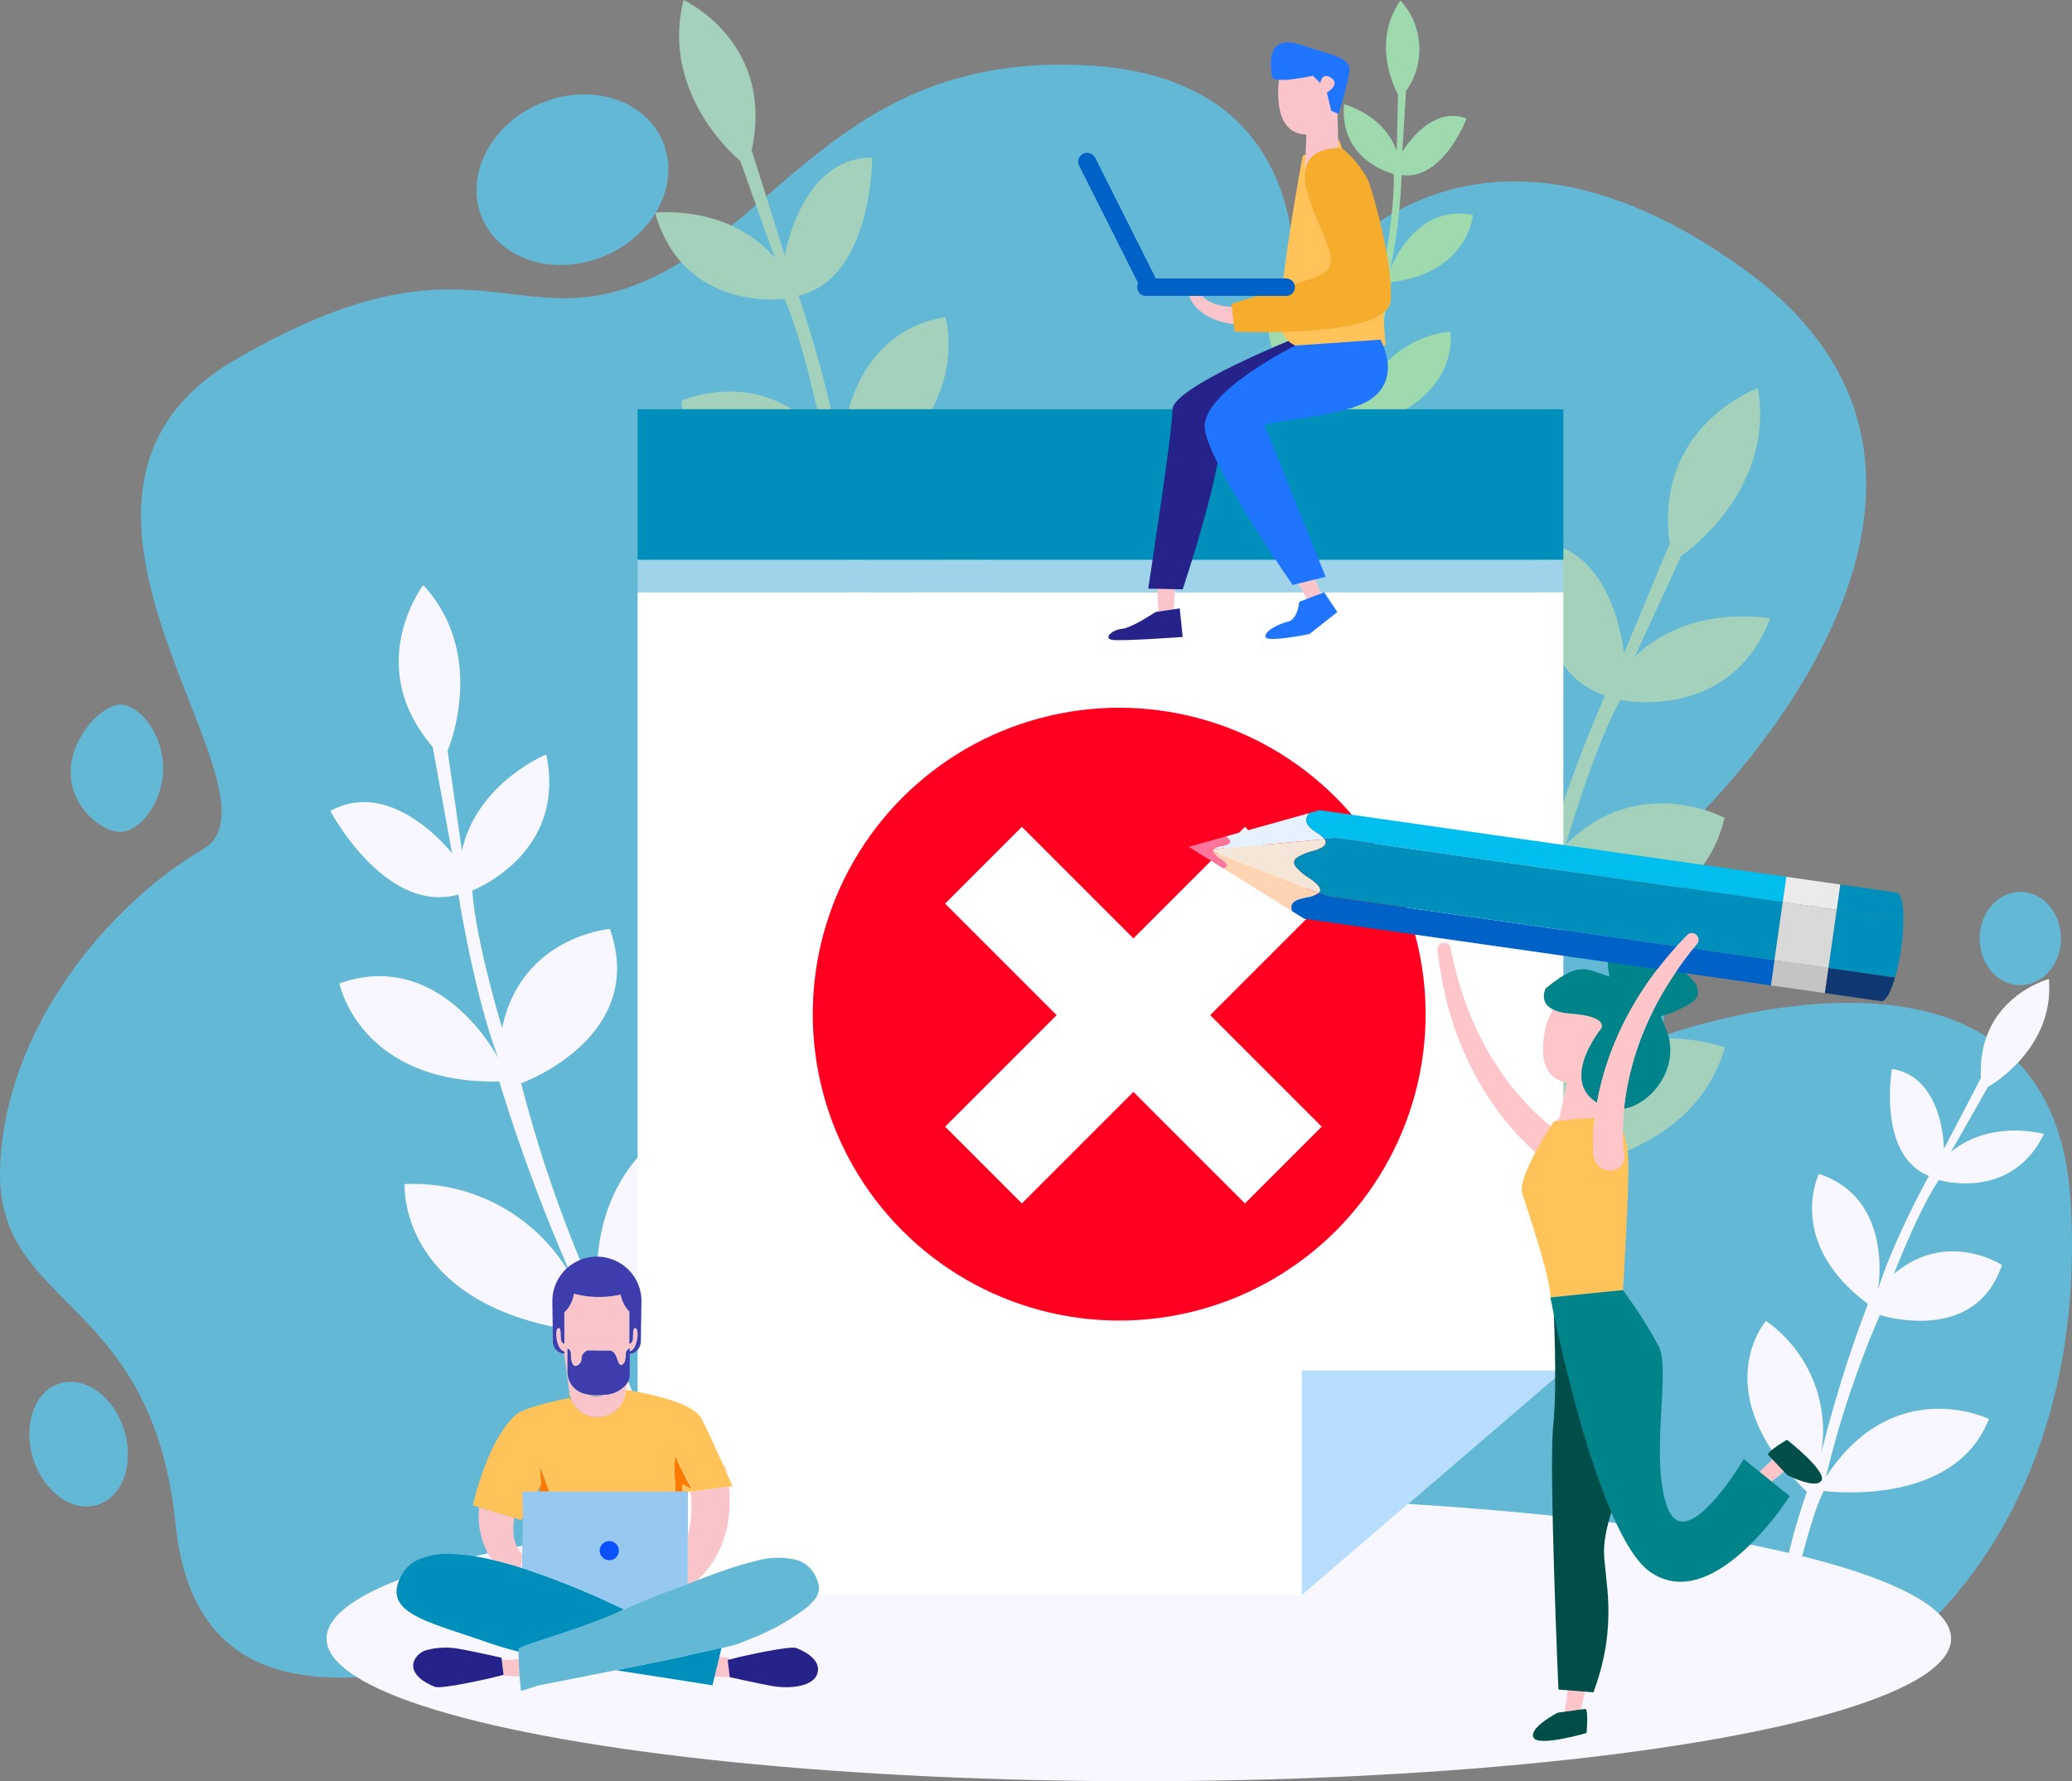 <svg xmlns="http://www.w3.org/2000/svg" width="289.633" height="249" viewBox="0 0 289.633 249">
  <rect x="0" y="0" width="289.633" height="249" fill="#808080" stroke="none"/>
  <defs>
    <style>
      .cls-1 {
        fill: #63b8d6;
      }

      .cls-2 {
        fill: #f8f7ff;
      }

      .cls-3 {
        fill: #a4d1bb;
      }

      .cls-4 {
        fill: #9fdaaf;
      }

      .cls-5 {
        fill: #008fbb;
      }

      .cls-6 {
        fill: #9ed3e9;
      }

      .cls-7 {
        fill: #fff;
      }

      .cls-8 {
        fill: #b9ddff;
      }

      .cls-9 {
        fill: #7dbf8c;
      }

      .cls-10 {
        fill: #fac5ca;
      }

      .cls-11 {
        fill: #ff7a00;
      }

      .cls-12 {
        fill: #97c8ef;
      }

      .cls-13 {
        fill: #25228a;
      }

      .cls-14 {
        fill: #ffc359;
      }

      .cls-15 {
        fill: #d4a9ae;
      }

      .cls-16 {
        fill: #3d3dae;
      }

      .cls-17 {
        fill: #ff0021;
      }

      .cls-18 {
        fill: #ffc6ca;
      }

      .cls-19 {
        fill: #004e4a;
      }

      .cls-20 {
        fill: #00848a;
      }

      .cls-21 {
        fill: #0f3872;
      }

      .cls-22 {
        fill: #e5f2fd;
      }

      .cls-23 {
        fill: #ffd4b3;
      }

      .cls-24 {
        fill: #f4e7d8;
      }

      .cls-25 {
        fill: #ff769d;
      }

      .cls-26 {
        fill: #00beed;
      }

      .cls-27 {
        fill: #ebebeb;
      }

      .cls-28 {
        fill: #c4c4c4;
      }

      .cls-29 {
        fill: #0062c7;
      }

      .cls-30 {
        fill: #d9d9d9;
      }

      .cls-31 {
        fill: #2075ff;
      }

      .cls-32 {
        fill: #f6ad2e;
      }

      .cls-33 {
        fill: #0b52ff;
      }
    </style>
  </defs>
  <g id="Groupe_390" data-name="Groupe 390" transform="translate(-26.066 -30.363)">
    <g id="Groupe_379" data-name="Groupe 379" transform="translate(26.066 39.4)">
      <g id="Groupe_378" data-name="Groupe 378">
        <g id="Groupe_377" data-name="Groupe 377">
          <path id="Tracé_2108" data-name="Tracé 2108" class="cls-1" d="M92.252,273c-6-2.725-38.379,11.529-41.649-20.629s-25.072-29.977-24.527-49.6S41.337,165.71,54.419,158.08s-28.678-49.064,4.465-68.408,39.1-2.721,57.923-11.3,28.09-32.021,61.883-29.841,27.878,34.313,27.878,34.313,20.631-36.493,63.145-5.971-7.086,77.4-7.086,77.4l-4.361,29.978s54.5-20.167,57.23,22.892-22.347,73.581-56.685,75.216S92.252,273,92.252,273Z" transform="translate(-26.066 -48.383)"/>
          <ellipse id="Ellipse_110" data-name="Ellipse 110" class="cls-1" cx="5.684" cy="6.52" rx="5.684" ry="6.52" transform="translate(276.722 115.642)"/>
          <ellipse id="Ellipse_111" data-name="Ellipse 111" class="cls-1" cx="13.714" cy="11.569" rx="13.714" ry="11.569" transform="translate(62.871 10.798) rotate(-23.016)"/>
          <ellipse id="Ellipse_112" data-name="Ellipse 112" class="cls-2" cx="113.542" cy="19.947" rx="113.542" ry="19.947" transform="translate(45.65 200.069)"/>
        </g>
      </g>
    </g>
    <path id="Tracé_2109" data-name="Tracé 2109" class="cls-3" d="M243.064,157.828l-2.234-.372s-.773-17.194-2.585-22.4c0,0-24.768-.59-28.424-18.852,0,0,19.143-5.838,28.5,16.119a193.427,193.427,0,0,0-4.906-32.594s-18.667,2.975-21.12-13.322c0,0,11.381-5.168,19.816,5.063,0,0-2.466-12.768-5.391-19.335,0,0-14.1,1.969-18.083-12.032,0,0,10.341-1.222,16.738,6.316l-4.822-13.552s-11.3-9.137-7.924-22.5c0,0,12.8,5.856,9.512,21l4.632,14.7S229.058,52.32,238.991,52.4c0,0,.061,16.879-10.285,19.277,0,0,4.636,13.522,5.872,23.339,0,0-.274-17.9,14.666-20.314,0,0,4.169,14.032-13.249,23.3a259.156,259.156,0,0,1,4.189,33.455s-3.161-17.788,14.256-27.051c0,0,9.285,15.472-13.062,31.369A122.63,122.63,0,0,1,243.064,157.828Z" transform="translate(-91.006 0)"/>
    <path id="Tracé_2110" data-name="Tracé 2110" class="cls-4" d="M388.682,102.021l-1.075-.629s2.979-8.992,3.07-12.024c0,0-12.618-5.168-10.912-15.275,0,0,10.989.758,11.486,13.883a106.437,106.437,0,0,0,3.878-17.721s-10.181-2.136-8.242-11a9.368,9.368,0,0,1,9.194,6.494s1.24-7.049,1.026-11c0,0-7.636-1.756-6.934-9.737,0,0,5.556,1.4,7.365,6.534l.182-7.915s-4.013-6.916.346-13.125a10.109,10.109,0,0,1,.766,12.666l-.505,8.466s3.875-6.617,8.965-4.623c0,0-3.284,8.69-9.074,7.891a80.561,80.561,0,0,1-1.564,13.153s3.374-9.255,11.53-7.564c0,0-.612,8.033-11.387,9.376A142.649,142.649,0,0,1,392.381,87.9a14.53,14.53,0,0,1,12.642-11.108s1.735,9.778-12.876,13.563A67.455,67.455,0,0,1,388.682,102.021Z" transform="translate(-176.231 -0.073)"/>
    <path id="Tracé_2111" data-name="Tracé 2111" class="cls-3" d="M416.117,272.571l2.485-.213s2.387-18.351,4.841-23.776c0,0,27.236,1.415,32.883-17.841,0,0-20.487-7.835-32.717,14.907a203.968,203.968,0,0,1,8.3-34.5s20.221,4.729,24.371-12.522c0,0-12.028-6.476-22.2,3.784,0,0,3.849-13.471,7.646-20.263,0,0,15.3,3.274,20.922-11.391,0,0-11.24-2.164-18.936,5.38l6.505-14.116s13.214-8.852,10.71-23.446c0,0-14.57,5.214-12.319,21.707l-6.4,15.358S440.927,160.73,430.018,160c0,0-1.576,18.073,9.564,21.5,0,0-6.3,14.1-8.532,24.51,0,0,1.9-19.144-14.278-22.968,0,0-5.83,14.684,12.457,26.045a273.275,273.275,0,0,0-7.59,35.484s5.061-18.789-13.226-30.15c0,0-11.575,15.8,11.53,34.676A129.021,129.021,0,0,0,416.117,272.571Z" transform="translate(-189.144 -53.94)"/>
    <path id="Tracé_2112" data-name="Tracé 2112" class="cls-2" d="M163.078,317.707l1.789-1.389s-7.234-15.169-8.039-20.516c0,0,21.463-12.359,16.267-29.826,0,0-19.486,4.135-17.59,27.507a185.257,185.257,0,0,1-10.695-30.4s17.75-6.371,12.4-21.571c0,0-12.365,1-15.06,13.838,0,0-3.711-12.169-4.168-19.22,0,0,13.279-5.051,10.331-19.007,0,0-9.637,3.9-11.782,13.444L134.53,216.6s5.707-13.269-3.4-23.159c0,0-8.535,11.164,1.318,22.627l2.7,14.866s-8.331-10.734-17.009-5.91c0,0,7.715,14.557,17.9,11.671,0,0,2.155,13.856,5.588,22.9,0,0-8-15.534-22.219-10.467,0,0,2.8,14.072,22.347,13.711a248.2,248.2,0,0,0,11.72,30.8,25.336,25.336,0,0,0-24.959-16.461s-1.028,17.759,25.9,20.749A117.157,117.157,0,0,0,163.078,317.707Z" transform="translate(-45.894 -81.288)"/>
    <path id="Tracé_2113" data-name="Tracé 2113" class="cls-1" d="M58.687,235.679c0,4.911-3.365,8.892-5.974,8.892s-6.947-3.425-6.947-8.336,4.338-9.448,6.947-9.448S58.687,230.768,58.687,235.679Z" transform="translate(-9.82 -97.912)"/>
    <ellipse id="Ellipse_113" data-name="Ellipse 113" class="cls-1" cx="6.669" cy="8.892" rx="6.669" ry="8.892" transform="translate(28.036 225.75) rotate(-17.387)"/>
    <g id="Groupe_381" data-name="Groupe 381" transform="translate(115.197 87.574)">
      <path id="Tracé_2179" data-name="Tracé 2179" class="cls-5" d="M0,0H129.407V21.059H0Z"/>
      <rect id="Rectangle_544" data-name="Rectangle 544" class="cls-6" width="129.407" height="4.542" transform="translate(0 21.059)"/>
      <g id="Groupe_380" data-name="Groupe 380" transform="translate(0 25.601)">
        <path id="Tracé_2114" data-name="Tracé 2114" class="cls-7" d="M333.193,195.482H203.786v140.15h92.845l36.561-31.382Z" transform="translate(-203.786 -195.482)"/>
        <path id="Tracé_2115" data-name="Tracé 2115" class="cls-8" d="M388.912,443.739l36.561-31.382H388.912Z" transform="translate(-296.067 -303.588)"/>
      </g>
    </g>
    <path id="Tracé_2116" data-name="Tracé 2116" class="cls-2" d="M517.513,390.459h1.677s2.656-12.16,4.613-15.654c0,0,18.17,2.516,23.062-10.064,0,0-13.278-6.429-22.782,8.107a137.214,137.214,0,0,1,7.547-22.642s13.278,4.333,17.052-6.988c0,0-7.687-5.032-15.095,1.258,0,0,3.354-8.805,6.29-13.138,0,0,10.063,3.075,14.676-6.43,0,0-7.408-2.1-13,2.516l5.171-9.085s9.365-5.171,8.526-15.095c0,0-10.063,2.656-9.5,13.837L540.575,327s0-10.064-7.268-11.182c0,0-2.1,12.02,5.171,14.955,0,0-5.032,9.085-7.128,15.933,0,0,2.376-12.719-8.246-16.213,0,0-4.753,9.5,6.848,18.17a183.779,183.779,0,0,0-7.128,23.341,18.765,18.765,0,0,0-7.128-20.965s-8.665,9.924,5.73,23.9A86.781,86.781,0,0,0,517.513,390.459Z" transform="translate(-242.779 -136.024)"/>
    <g id="Groupe_382" data-name="Groupe 382" transform="translate(81.496 206.035)">
      <path id="Tracé_2117" data-name="Tracé 2117" class="cls-9" d="M184.57,418.11c-.067.367-.115.7-.149,1l.132-.026.384.373a3.968,3.968,0,0,1-.34-1.149Z" transform="translate(-160.431 -399.317)"/>
      <path id="Tracé_2118" data-name="Tracé 2118" class="cls-10" d="M165.387,458.927l.17-1.276q.006-.292.012-.589a4.776,4.776,0,0,1-1.224-3.175,8.423,8.423,0,0,1,.124-1.912l-4.933-1.489a11.459,11.459,0,0,0,1.745,7.315C162.614,458.107,163.991,458.489,165.387,458.927Z" transform="translate(-148.006 -415.455)"/>
      <path id="Tracé_2119" data-name="Tracé 2119" class="cls-10" d="M227.727,438.843c.167.376.324.731.466,1.054-.146-.713-.277-1.127-.277-1.127Z" transform="translate(-182.018 -409.615)"/>
      <path id="Tracé_2120" data-name="Tracé 2120" class="cls-10" d="M218.219,448.962a15.7,15.7,0,0,1-.457,2.686v6.693l1.356-.516c4.463-4.2,4.746-9.722,4.395-13.079l-5.352.694A18.132,18.132,0,0,1,218.219,448.962Z" transform="translate(-177.051 -412.594)"/>
      <path id="Tracé_2121" data-name="Tracé 2121" class="cls-11" d="M176.769,445.368h3.214a1.023,1.023,0,0,1-.587-.481,9.362,9.362,0,0,0-1.532-1.923c-.5-1.452-1.4-3.755-1.4-3.755l.182,2.48-.245.439.06.53Z" transform="translate(-156.434 -409.834)"/>
      <path id="Tracé_2122" data-name="Tracé 2122" class="cls-11" d="M200.763,443.871l-.072-3.7,1.092.559a.09.09,0,0,0,.114-.132c-.556-.777-1.154-2.271-1.493-2.827a5.149,5.149,0,0,1-.474-1.212c-.012-.039-.072-.195-.127-.35-.074.168-.131.327-.1.242a2.575,2.575,0,0,0-.11.8c-.038.622-.021,1.247,0,1.869a15.046,15.046,0,0,1-.121,3.864,1.124,1.124,0,0,1-1.855.49,28.3,28.3,0,0,1-3.084-2.221,27.826,27.826,0,0,1-3.827,1.766,1.122,1.122,0,0,1-1.365-.775c-.072-.2-.132-.4-.185-.6a3.293,3.293,0,0,1-2.987.555,11.18,11.18,0,0,1-.572,1.2,1.04,1.04,0,0,1-.6.481Z" transform="translate(-160.722 -408.337)"/>
      <path id="Tracé_2123" data-name="Tracé 2123" class="cls-12" d="M171.571,454.882q-.006.3-.012.589c-.009.457-.018.9-.027,1.322a114.94,114.94,0,0,1,14.272,5.8c1.93-.892,3.941-1.743,5.92-2.456.982-.355,1.985-.733,2.994-1.117v-12.91H171.6l.077,3.572c-.014.662-.034,1.638-.056,2.729C171.6,453.2,171.587,454.052,171.571,454.882Z" transform="translate(-154.007 -413.275)"/>
      <path id="Tracé_2124" data-name="Tracé 2124" class="cls-10" d="M215.742,494.262l6.88.213-.291-2.4.36-.09,0-.128-4.254-.761c-.668.143-1.377.293-2.117.448Z" transform="translate(-176.044 -435.7)"/>
      <path id="Tracé_2125" data-name="Tracé 2125" class="cls-10" d="M165.877,492.819l.249,2.053-.3.076,5.046.293-.352-2.716Z" transform="translate(-151.16 -436.411)"/>
      <path id="Tracé_2126" data-name="Tracé 2126" class="cls-5" d="M148.363,475.537q.546.187,1.1.384a60,60,0,0,0,6.772,1.843,127.448,127.448,0,0,1,12.147-6.5,114.935,114.935,0,0,0-14.272-5.8l-.143-.045c-1.4-.438-2.774-.82-4.1-1.126a29.322,29.322,0,0,0-5.319-.778,10.542,10.542,0,0,0-4.975.8,4.934,4.934,0,0,0-2.161,1.954c-1.628,2.774-.721,4.435,1.7,5.8.3.168.62.332.963.493C142.182,473.541,145.1,474.417,148.363,475.537Z" transform="translate(-136.588 -421.939)"/>
      <path id="Tracé_2127" data-name="Tracé 2127" class="cls-5" d="M197.7,492.431c5.049.76,13.511,2.112,13.511,2.112l1.357-5.608-5.237,1.534C204.367,491.09,200.915,491.789,197.7,492.431Z" transform="translate(-167.051 -434.621)"/>
      <path id="Tracé_2128" data-name="Tracé 2128" class="cls-1" d="M209.555,464.9a11.155,11.155,0,0,0-5.985.149c-.726.17-1.475.377-2.242.611-1.855.568-3.811,1.294-5.767,2.037l-1.356.516c-1.009.384-2.011.762-2.994,1.117-1.979.714-3.989,1.565-5.92,2.456-5.8,2.68-13.469,4.674-14.743,5.454a57.074,57.074,0,0,0,.343,5.947l2.453-.784s5.013-.972,10.8-2.128c3.214-.642,6.666-1.341,9.63-1.962.74-.155,1.449-.3,2.117-.448,2.775-.595,4.827-1.069,5.344-1.272.4-.157,1.115-.437,2-.81a31.3,31.3,0,0,0,7.681-4.326,7.485,7.485,0,0,0,.866-.886,2.562,2.562,0,0,0,.712-2.257,6.755,6.755,0,0,0-.21-.662,4.761,4.761,0,0,0-1.107-1.762,4.08,4.08,0,0,0-.571-.467,4.444,4.444,0,0,0-.913-.472C209.646,464.937,209.6,464.92,209.555,464.9Z" transform="translate(-153.495 -422.47)"/>
      <path id="Tracé_2129" data-name="Tracé 2129" class="cls-13" d="M229.172,493.735s3.486.8,5.883,1.234,5.883.145,6.391-1.816-2.033-3.123-2.978-3.486-7.844,1.235-7.844,1.235l-1.384.346-.36.09Z" transform="translate(-182.594 -434.96)"/>
      <path id="Tracé_2130" data-name="Tracé 2130" class="cls-13" d="M153.625,491.368l-.042-.343s-3.487-.8-5.883-1.235a10.851,10.851,0,0,0-3.666-.038c-.205.037-.4.082-.6.135a2.7,2.7,0,0,0-2.128,1.718c-.509,1.961,2.034,3.123,2.978,3.486s7.844-1.235,7.844-1.235l1.439-.36.3-.076Z" transform="translate(-138.908 -434.96)"/>
      <path id="Tracé_2131" data-name="Tracé 2131" class="cls-14" d="M158.725,434.188l4.933,1.489.979.3.227-.406.488-.875,1.6-2.861.212-.38.245-.439-.182-2.48s.9,2.3,1.4,3.755a9.362,9.362,0,0,1,1.532,1.923,1.023,1.023,0,0,0,.587.481h.734a1.04,1.04,0,0,0,.6-.481,11.18,11.18,0,0,0,.572-1.2,3.293,3.293,0,0,0,2.987-.555c.052.2.112.4.185.6a1.122,1.122,0,0,0,1.365.775,27.826,27.826,0,0,0,3.827-1.766,28.3,28.3,0,0,0,3.084,2.221,1.124,1.124,0,0,0,1.855-.49,15.045,15.045,0,0,0,.121-3.864c-.018-.622-.035-1.247,0-1.869a2.575,2.575,0,0,1,.11-.8c-.036.086.022-.074.1-.242.055.155.115.31.127.35a5.151,5.151,0,0,0,.474,1.212c.339.556.937,2.05,1.493,2.827a.09.09,0,0,1-.114.132l-1.092-.559.072,3.7h.043l0-.382-.018-2.171L188.3,432l5.352-.694.5-.065s-.3-.689-.749-1.715l-.04-.09c-.142-.323-.3-.679-.466-1.054-.625-1.407-1.393-3.107-2.082-4.558-.37-.78-.718-1.489-1.008-2.04-1.385-2.63-9.776-3.885-10.56-4l-.029.264a3.952,3.952,0,0,1-1.453,2.649,2.46,2.46,0,0,1-.341.262,1.969,1.969,0,0,1-.225.12,3.953,3.953,0,0,1-1.919.5h0A3.963,3.963,0,0,1,171.7,419.3l-.384-.373-.132.026-.27.054c-1.372.278-5.849,1.244-6.976,2.213-.114.1-.226.2-.337.307-3.047,2.931-4.861,8.973-5.487,11.379-.167.638-.249,1.021-.249,1.021Z" transform="translate(-147.193 -399.157)"/>
      <path id="Tracé_2132" data-name="Tracé 2132" class="cls-10" d="M201.572,407.682v.267l.03-.269Z" transform="translate(-168.981 -394.118)"/>
      <path id="Tracé_2133" data-name="Tracé 2133" class="cls-10" d="M187.857,405.064a2.476,2.476,0,0,1-1.161.306,2.372,2.372,0,0,1-1.306-.377,3.157,3.157,0,0,1-2.721-2.942v-3.42c.493.152.455.759.455.759,0,1.746.645,1.67.645,1.67a1.03,1.03,0,0,0,.873-1.025,1.216,1.216,0,0,1,.835-1.138h3.036c1.138,0,1.062,2.012,1.631,2.012s.684-.911.684-1.518a.85.85,0,0,1,.531-.8v.456a2.206,2.206,0,0,0,.282-.161c.877-.578,1.017-2.958.588-3.116s-.392.466-.438,1.437c-.023.477-.245.668-.464.738v-4.513a4.119,4.119,0,0,1-.757-1.01l-.022-.043c-.027-.052-.055-.1-.08-.158s-.058-.125-.085-.189l-.014-.03a4.621,4.621,0,0,1-.259-.838c-.007-.035-.015-.069-.022-.1a13.2,13.2,0,0,1-3.017.336,12.78,12.78,0,0,1-3.511-.465c0,.031-.011.063-.016.094a4.534,4.534,0,0,1-.219.83c-.025.067-.049.134-.077.2l-.005.012c-.032.074-.064.146-.1.217s-.06.119-.091.177l-.019.035a4.053,4.053,0,0,1-.814,1.052v4.394c-.22-.07-.441-.26-.464-.738-.047-.97-.01-1.6-.438-1.437s-.289,2.538.588,3.116a2.145,2.145,0,0,0,.314.176v.272h0l-.027,0,.712,5.229.027.2a3.965,3.965,0,0,0,3.926,3.428h0a3.965,3.965,0,0,0,3.938-3.527l.029-.264.091-.825A4.068,4.068,0,0,1,187.857,405.064Z" transform="translate(-158.769 -385.771)"/>
      <path id="Tracé_2134" data-name="Tracé 2134" class="cls-10" d="M204.84,393.11c0-.019,0-.039,0-.058,0,.02,0,.039,0,.058Z" transform="translate(-170.61 -386.826)"/>
      <path id="Tracé_2135" data-name="Tracé 2135" class="cls-15" d="M192.135,419.037a9.911,9.911,0,0,1-1.127.062,6.323,6.323,0,0,1-1.34-.132,2.372,2.372,0,0,0,1.306.377A2.475,2.475,0,0,0,192.135,419.037Z" transform="translate(-163.047 -399.744)"/>
      <path id="Tracé_2136" data-name="Tracé 2136" class="cls-10" d="M204.84,393.394q0,.094,0,.193Q204.84,393.488,204.84,393.394Z" transform="translate(-170.608 -386.997)"/>
      <path id="Tracé_2137" data-name="Tracé 2137" class="cls-10" d="M204.827,393.9c0,.049,0,.1-.007.148C204.823,393.994,204.825,393.945,204.827,393.9Z" transform="translate(-170.6 -387.247)"/>
      <path id="Tracé_2138" data-name="Tracé 2138" class="cls-10" d="M180.019,393.591c0-.067,0-.133,0-.2C180.015,393.458,180.017,393.523,180.019,393.591Z" transform="translate(-158.235 -386.997)"/>
      <path id="Tracé_2139" data-name="Tracé 2139" class="cls-10" d="M180.033,394.059c0-.054-.005-.106-.007-.157C180.027,393.953,180.03,394.005,180.033,394.059Z" transform="translate(-158.241 -387.25)"/>
      <path id="Tracé_2140" data-name="Tracé 2140" class="cls-16" d="M181.662,394.2l.027,0h0v-.272a2.148,2.148,0,0,1-.314-.176c-.877-.578-1.017-2.958-.588-3.117s.392.466.438,1.437c.023.477.244.668.464.738V388.42a4.053,4.053,0,0,0,.814-1.052l.019-.035c.031-.058.062-.116.091-.177s.067-.143.1-.217l.005-.012c.028-.067.052-.134.077-.2a4.534,4.534,0,0,0,.219-.83c.005-.032.012-.063.016-.094a12.778,12.778,0,0,0,3.511.465,13.2,13.2,0,0,0,3.017-.336c.007.034.015.068.022.1a4.622,4.622,0,0,0,.259.838l.014.03c.027.064.056.127.085.189s.053.106.08.158l.022.043a4.12,4.12,0,0,0,.757,1.01v4.513c.219-.07.441-.26.464-.738.047-.97.009-1.6.438-1.437s.289,2.538-.588,3.117a2.205,2.205,0,0,1-.282.161v-.456a.85.85,0,0,0-.531.8c0,.607-.114,1.518-.684,1.518s-.493-2.012-1.631-2.012h-3.036a1.216,1.216,0,0,0-.835,1.138,1.03,1.03,0,0,1-.873,1.025s-.645.076-.645-1.67c0,0,.038-.607-.455-.759v3.42a3.157,3.157,0,0,0,2.721,2.942,6.321,6.321,0,0,0,1.34.132,9.911,9.911,0,0,0,1.127-.062,4.068,4.068,0,0,0,3.063-1.485,2.331,2.331,0,0,0,.44-1.3V394.2l.03,0a1.492,1.492,0,0,0,1-.457c.025-.025.049-.05.072-.076s.024-.029.035-.043c.031-.039.061-.078.089-.119a1.948,1.948,0,0,0,.333-1.147l.016-1.084v-.007l.026-1.785.029-2.012,0-.034c0-.05.005-.1.007-.148,0-.02,0-.04,0-.059q0-.1,0-.193h0v-.006c0-.037,0-.072,0-.108h0c0-.019,0-.039,0-.058,0-.038,0-.075,0-.113l0-.2,0,0h0a6.206,6.206,0,0,0-2.737-4.849c-.11-.075-.224-.144-.339-.212l-.008,0c-.055-.033-.11-.065-.166-.1-.025-.014-.05-.025-.075-.038l-.031-.016c-.075-.039-.15-.076-.227-.112l-.053-.024c-.053-.025-.105-.05-.159-.072l-.053-.021-.076-.03c-.051-.021-.1-.042-.154-.061l-.044-.015-.1-.033c-.061-.021-.122-.042-.185-.06l-.117-.034c-.048-.014-.095-.028-.143-.041l-.028-.006-.138-.032c-.052-.012-.1-.025-.156-.035s-.106-.019-.159-.028-.094-.018-.141-.025-.124-.016-.187-.024c-.04-.005-.079-.011-.119-.015-.075-.008-.151-.012-.227-.017l-.084-.007c-.105-.005-.211-.008-.317-.008s-.212,0-.316.008l-.083.007c-.076,0-.152.01-.228.017l-.119.015c-.062.008-.125.014-.187.024s-.094.016-.141.025-.107.018-.159.028-.1.023-.156.035l-.138.032-.028.006c-.048.013-.1.027-.143.041l-.117.034-.09.029-.094.032-.1.033c-.067.024-.132.05-.2.076l-.075.03c-.072.03-.142.061-.212.093l-.054.025c-.076.036-.151.073-.226.112l-.031.016q-.123.064-.241.134l-.008,0a6.206,6.206,0,0,0-3.076,5.061l-.008,0h0l0,.2c0,.038,0,.075,0,.113,0,.01,0,.02,0,.029v.029c0,.019,0,.038,0,.057s0,.037,0,.056c0,.064,0,.129,0,.2,0,.019,0,.039,0,.058,0,.051,0,.1.007.157v.017l.033,2.313.037,2.58A1.714,1.714,0,0,0,181.662,394.2Z" transform="translate(-158.235 -380.638)"/>
    </g>
    <g id="Groupe_384" data-name="Groupe 384" transform="translate(121.935 111.556)">
      <circle id="Ellipse_114" data-name="Ellipse 114" class="cls-17" cx="42.834" cy="42.834" r="42.834" transform="translate(0 60.577) rotate(-45)"/>
      <g id="Groupe_383" data-name="Groupe 383" transform="translate(36.243 34.394)">
        <rect id="Rectangle_545" data-name="Rectangle 545" class="cls-7" width="15.174" height="59.272" transform="translate(0 10.729) rotate(-45)"/>
        <rect id="Rectangle_546" data-name="Rectangle 546" class="cls-7" width="15.174" height="59.272" transform="translate(41.912 0) rotate(45)"/>
      </g>
    </g>
    <g id="Groupe_388" data-name="Groupe 388" transform="translate(192.214 143.617)">
      <g id="Groupe_387" data-name="Groupe 387">
        <g id="Groupe_385" data-name="Groupe 385" transform="translate(34.786 17.172)">
          <path id="Tracé_2141" data-name="Tracé 2141" class="cls-18" d="M444.794,320.365s-.038-.021-.063-.035l-.09-.054-.193-.12c-.13-.081-.264-.173-.4-.261-.266-.183-.532-.372-.795-.569-.528-.393-1.044-.813-1.547-1.249a33.929,33.929,0,0,1-2.87-2.8,39.5,39.5,0,0,1-4.757-6.452,43.463,43.463,0,0,1-3.409-7.253,49.725,49.725,0,0,1-2.117-7.753v0a.913.913,0,0,0-1.075-.683.887.887,0,0,0-.766.935,51.256,51.256,0,0,0,1.535,8.183,45.449,45.449,0,0,0,2.97,7.9,42,42,0,0,0,4.561,7.319A36.969,36.969,0,0,0,438.7,320.8c.526.53,1.071,1.048,1.647,1.549q.431.377.888.743c.156.122.308.243.472.365l.25.184.133.094.164.11a2.4,2.4,0,0,0,3.14-.594A1.969,1.969,0,0,0,444.794,320.365Z" transform="translate(-426.713 -291.767)"/>
          <path id="Tracé_2142" data-name="Tracé 2142" class="cls-18" d="M465.194,499.775l-1,3.908-2.055-.326.624-4.349Z" transform="translate(-444.373 -394.396)"/>
          <path id="Tracé_2143" data-name="Tracé 2143" class="cls-19" d="M464.43,447.958l-4.887-.4s-1.351-31.067-.733-36.866.02-17.187.02-17.187l5.487,3.477,2.768,18.961,1.306,2.914s-2.433,5.446-2.476,9.243S468.063,438.257,464.43,447.958Z" transform="translate(-442.632 -341.805)"/>
          <path id="Tracé_2144" data-name="Tracé 2144" class="cls-19" d="M460.67,506.679l-3.892.533s-4.034,2.082-3.39,3.46,7.431-.621,7.431-.621S461.105,506.951,460.67,506.679Z" transform="translate(-439.975 -398.219)"/>
          <path id="Tracé_2145" data-name="Tracé 2145" class="cls-18" d="M515.129,439.176l2.862-2.809,1.554,1.836-3.369,2.727Z" transform="translate(-470.786 -363.171)"/>
          <path id="Tracé_2146" data-name="Tracé 2146" class="cls-18" d="M458.235,308.333s-1.534,3.434-1.6,3.659c-.425,1.534-1.794,7.59,2.839,8.254l-1.018,4.8-2.026,2.671a26.6,26.6,0,0,0,6.844-1.74l3.377-12.052-2.817-3.06-3.912-2.2Z" transform="translate(-441.371 -299.349)"/>
          <path id="Tracé_2147" data-name="Tracé 2147" class="cls-14" d="M458.151,341.926l-3.5.407s-5.077,7.689-4.41,9.952,3.925,11.565,3.959,14.627l10.128-1.015s.962-14.635.738-18.642-2.019-5.574-2.019-5.574Z" transform="translate(-438.409 -315.972)"/>
          <path id="Tracé_2148" data-name="Tracé 2148" class="cls-20" d="M458.191,390.981s6.363,33.11,13.963,38.387c8.88,6.167,19.485-10.606,19.485-10.606l-6.413-5.18s-7.98,13.54-10.606,6.906.419-19.2-1.271-22.636a62.744,62.744,0,0,0-5.031-7.886Z" transform="translate(-442.404 -340.041)"/>
          <path id="Tracé_2149" data-name="Tracé 2149" class="cls-19" d="M518.828,433.747l2.7,2.857s4.039,2.072,4.786.748-4.825-5.686-4.825-5.686S518.8,433.235,518.828,433.747Z" transform="translate(-472.63 -360.827)"/>
          <path id="Tracé_2150" data-name="Tracé 2150" class="cls-20" d="M456.637,303.171s-1.745,3.158,3.552,3.552,4.2,2.064,4.2,2.064-6.868,8.418.958,11.081c4.431,1.508,10.794-4.953,8.014-11.2s.1-5.434-5.5-6.531S462.255,298.616,456.637,303.171Z" transform="translate(-441.492 -295.447)"/>
          <path id="Tracé_2151" data-name="Tracé 2151" class="cls-20" d="M474.933,300.09c0-.344-2.75-7.333,2.521-6.073s11.917,5.729,8.365,7.907-6.531,2.521-7.677,1.719A23.354,23.354,0,0,1,474.933,300.09Z" transform="translate(-450.392 -292.137)"/>
          <path id="Tracé_2152" data-name="Tracé 2152" class="cls-18" d="M474.444,321.317a.516.516,0,0,1-.013-.07l-.016-.1-.029-.225c-.02-.151-.034-.313-.05-.471-.028-.322-.05-.647-.065-.975-.031-.657-.034-1.323-.017-1.989a34.005,34.005,0,0,1,.34-3.993,39.5,39.5,0,0,1,1.965-7.772A43.488,43.488,0,0,1,480,298.479a49.734,49.734,0,0,1,4.647-6.557v0a.912.912,0,0,0-.154-1.264.887.887,0,0,0-1.209,0,51.332,51.332,0,0,0-5.349,6.381,45.448,45.448,0,0,0-4.221,7.311,41.994,41.994,0,0,0-2.76,8.17,36.97,36.97,0,0,0-.711,4.365c-.076.743-.13,1.493-.151,2.256-.012.382-.015.767-.01,1.158.005.2.008.392.018.6l.017.309.012.163.019.2a2.4,2.4,0,0,0,2.452,2.048A1.969,1.969,0,0,0,474.444,321.317Z" transform="translate(-448.331 -290.42)"/>
        </g>
        <g id="Groupe_386" data-name="Groupe 386">
          <path id="Tracé_2153" data-name="Tracé 2153" class="cls-5" d="M546.372,278.033l-7.885-1.127-.5,3.53,6.445.92,1.441.206,1.441.206C547.31,279.6,546.979,278.119,546.372,278.033Z" transform="translate(-447.391 -266.512)"/>
          <path id="Tracé_2154" data-name="Tracé 2154" class="cls-21" d="M544.494,301.476l-1.441-.206-1.442-.206-6.444-.921-.5,3.529,7.885,1.126C543.155,304.885,543.889,303.553,544.494,301.476Z" transform="translate(-445.737 -278.095)"/>
          <path id="Tracé_2155" data-name="Tracé 2155" class="cls-22" d="M366.594,261.072c-.095.562-1.974.452-2.364.984l11.924-1.067,2.371-.213,1.281-.114a4.467,4.467,0,0,0-1.131-.939c-.717-.489-1.464-1.017-1.445-1.747a1.7,1.7,0,0,1,.408-.966l-.954.266-10.765,3.009C366.337,260.536,366.634,260.832,366.594,261.072Z" transform="translate(-360.78 -256.594)"/>
          <path id="Tracé_2156" data-name="Tracé 2156" class="cls-23" d="M375.128,275.191c.208-.686,1.237-.9,2.2-1.109a3.523,3.523,0,0,0,1.612-.6l-1.444-.565-2.217-.868-11.161-4.368c.174.682,2.1,1.433,1.948,2.023-.042.16-.23.276-.489.355l9.171,5.7.452.281A1.375,1.375,0,0,1,375.128,275.191Z" transform="translate(-360.724 -261.911)"/>
          <path id="Tracé_2157" data-name="Tracé 2157" class="cls-24" d="M377.687,269.782A7.762,7.762,0,0,1,375.6,268a.875.875,0,0,1-.13-.585.854.854,0,0,1,.283-.482,7.657,7.657,0,0,1,2.488-1.034c.85-.277,1.579-.587,1.636-1.12a.716.716,0,0,0-.142-.487l-1.281.114-2.371.213-11.924,1.067a.354.354,0,0,0-.063.133.364.364,0,0,0,.006.171l11.161,4.368,2.217.868,1.444.565a.616.616,0,0,0,.171-.3C379.215,270.94,378.508,270.368,377.687,269.782Z" transform="translate(-360.711 -260.224)"/>
          <path id="Tracé_2158" data-name="Tracé 2158" class="cls-5" d="M545.84,289.377a29.642,29.642,0,0,0,.315-4.1l-1.441-.206-1.441-.206-6.445-.92-1.161,8.124,6.444.921,1.442.206L545,293.4A29.539,29.539,0,0,0,545.84,289.377Z" transform="translate(-446.238 -270.02)"/>
          <path id="Tracé_2159" data-name="Tracé 2159" class="cls-25" d="M362.692,267.637c.153-.59-1.774-1.341-1.948-2.023a.364.364,0,0,1-.006-.171.354.354,0,0,1,.063-.133c.389-.531,2.269-.422,2.364-.983.041-.24-.257-.536-.675-.788l-5.138,1.436,4.851,3.017C362.463,267.913,362.651,267.8,362.692,267.637Z" transform="translate(-357.352 -259.849)"/>
          <path id="Tracé_2160" data-name="Tracé 2160" class="cls-26" d="M390.15,257.562c-.019.731.729,1.258,1.445,1.747a4.467,4.467,0,0,1,1.131.939l.912-.082.671-.06,62.444,8.921.5-3.529-64.46-9.209-.757-.108-1.484.415A1.7,1.7,0,0,0,390.15,257.562Z" transform="translate(-373.701 -256.181)"/>
          <rect id="Rectangle_547" data-name="Rectangle 547" class="cls-27" width="3.565" height="7.614" transform="matrix(0.141, -0.99, 0.99, 0.141, 83.053, 12.847)"/>
          <rect id="Rectangle_548" data-name="Rectangle 548" class="cls-28" width="3.565" height="7.614" transform="matrix(0.141, -0.99, 0.99, 0.141, 81.388, 24.5)"/>
          <path id="Tracé_2161" data-name="Tracé 2161" class="cls-29" d="M453.522,288.649l-62.445-8.922L391,279.7l-1.152-.451a3.522,3.522,0,0,1-1.612.6c-.961.212-1.991.423-2.2,1.109a1.375,1.375,0,0,0,.071.848l1.7,1.056,1.947.278,63.269,9.039Z" transform="translate(-371.629 -267.677)"/>
          <path id="Tracé_2162" data-name="Tracé 2162" class="cls-5" d="M392.621,264.008l-.671.06-.912.082a.716.716,0,0,1,.142.487c-.058.533-.787.843-1.636,1.12a7.657,7.657,0,0,0-2.488,1.034.854.854,0,0,0-.283.482.875.875,0,0,0,.13.585,7.762,7.762,0,0,0,2.086,1.784c.822.586,1.528,1.158,1.409,1.707a.616.616,0,0,1-.171.3l1.152.451.081.032,62.445,8.922,1.161-8.125Z" transform="translate(-372.012 -260.083)"/>
          <rect id="Rectangle_549" data-name="Rectangle 549" class="cls-30" width="8.207" height="7.614" transform="translate(81.893 20.971) rotate(-81.869)"/>
        </g>
        <path id="Tracé_2163" data-name="Tracé 2163" class="cls-18" d="M474.444,321.317a.516.516,0,0,1-.013-.07l-.016-.1-.029-.225c-.02-.151-.034-.313-.05-.471-.028-.322-.05-.647-.065-.975-.031-.657-.034-1.323-.017-1.989a34.005,34.005,0,0,1,.34-3.993,39.5,39.5,0,0,1,1.965-7.772A43.488,43.488,0,0,1,480,298.479a49.734,49.734,0,0,1,4.647-6.557v0a.912.912,0,0,0-.154-1.264.887.887,0,0,0-1.209,0,51.332,51.332,0,0,0-5.349,6.381,45.448,45.448,0,0,0-4.221,7.311,41.994,41.994,0,0,0-2.76,8.17,36.97,36.97,0,0,0-.711,4.365c-.076.743-.13,1.493-.151,2.256-.012.382-.015.767-.01,1.158.005.2.008.392.018.6l.017.309.012.163.019.2a2.4,2.4,0,0,0,2.452,2.048A1.969,1.969,0,0,0,474.444,321.317Z" transform="translate(-413.544 -273.248)"/>
      </g>
    </g>
    <g id="Groupe_389" data-name="Groupe 389" transform="translate(176.776 36.288)">
      <path id="Tracé_2164" data-name="Tracé 2164" class="cls-10" d="M351.108,193.7l-.307,4.1-2.049-.2-.2-4.2Z" transform="translate(-337.524 -117.556)"/>
      <path id="Tracé_2165" data-name="Tracé 2165" class="cls-10" d="M389.111,189.031l1.508,3.824-1.934.708-2.014-3.693Z" transform="translate(-356.528 -115.379)"/>
      <path id="Tracé_2166" data-name="Tracé 2166" class="cls-13" d="M344.961,199.936l-3.382.512s-3.382,2.255-4.714,2.357-2.664,1.332-1.332,1.537,9.837-.41,9.837-.41Z" transform="translate(-330.762 -120.815)"/>
      <path id="Tracé_2167" data-name="Tracé 2167" class="cls-13" d="M373.734,129.856s-18,2.359-17.491,7.482-5.332,22.5-5.332,22.5l-4.816-.1s3.4-21.972,3.4-25.046,16.866-9.852,16.866-9.852Z" transform="translate(-336.302 -83.379)"/>
      <path id="Tracé_2168" data-name="Tracé 2168" class="cls-14" d="M391.174,69.463l-5.124,2.152s-3.916,21.033-2.972,24.286c.922,3.177,4.714,2.665,4.714,2.665l9.837-.41-.82-11.887Z" transform="translate(-354.664 -55.778)"/>
      <path id="Tracé_2169" data-name="Tracé 2169" class="cls-10" d="M382.456,50.974s-1.332,7.993,3.792,7.993l-.2,5.533,4.714-2.049-.307-12.195-6.251-.205Z" transform="translate(-354.349 -46.102)"/>
      <path id="Tracé_2170" data-name="Tracé 2170" class="cls-31" d="M386.16,46.844s-5.636,1.23-5.738.1-1.127-6.148,4.1-4.406,7.173,1.742,6.661,4.2-1.434,5.432-1.434,5.432l-1.025-.41-.615-2.562s1.947-1.127.615-2.049-1.537.717-1.537.717Z" transform="translate(-353.339 -42.176)"/>
      <path id="Tracé_2171" data-name="Tracé 2171" class="cls-31" d="M386.97,195.441l-3.484,1.332s-.205,2.459-1.537,2.767-3.382,1.332-3.177,2.152,6.148-.41,6.148-.41l3.894-3.074Z" transform="translate(-352.583 -118.575)"/>
      <path id="Tracé_2172" data-name="Tracé 2172" class="cls-10" d="M363.99,113.568c-.069.009-.207.011-.317.012s-.237,0-.358-.009c-.24-.01-.482-.031-.721-.063a7.751,7.751,0,0,1-1.395-.312,5.392,5.392,0,0,1-1.229-.605,3.983,3.983,0,0,1-.938-.937l-.046-.062a.775.775,0,0,0-1.311.816,5.631,5.631,0,0,0,1.162,1.555,7.231,7.231,0,0,0,1.57,1.076,9.757,9.757,0,0,0,1.73.655c.295.082.592.151.895.206.15.03.3.052.457.075s.3.04.5.052l.076,0a1.238,1.238,0,0,0,.146-2.471A1.36,1.36,0,0,0,363.99,113.568Z" transform="translate(-342.031 -76.621)"/>
      <path id="Tracé_2173" data-name="Tracé 2173" class="cls-32" d="M384.8,71.683s-6.968-.82-4.816,6.353,5.636,10.145.717,11.784-11.375,3.587-11.375,3.587l.41,3.894s21.417,1.025,21.827-4.3S388.9,77.216,388.39,76.089A15.064,15.064,0,0,0,384.8,71.683Z" transform="translate(-347.884 -56.87)"/>
      <path id="Tracé_2174" data-name="Tracé 2174" class="cls-31" d="M386.386,125.04s3.087,5.275-1.349,8.331c-3.751,2.584-15.182,2.939-14.807,3.784.82,1.844,8.5,21.04,8.5,21.04l-4.611,1.127s-11.558-16.614-12.275-21.738S374.5,125.859,374.5,125.859Z" transform="translate(-344.138 -83.482)"/>
      <path id="Tracé_2175" data-name="Tracé 2175" class="cls-29" d="M344.259,110.424h19.593a1.225,1.225,0,0,0,1.221-1.221h0a1.225,1.225,0,0,0-1.221-1.221H344.259a1.225,1.225,0,0,0-1.221,1.221h0A1.225,1.225,0,0,0,344.259,110.424Z" transform="translate(-334.778 -74.979)"/>
      <path id="Tracé_2176" data-name="Tracé 2176" class="cls-29" d="M337.522,90.727,328.951,73.66a1.276,1.276,0,0,0-1.679-.561h0a1.211,1.211,0,0,0-.577,1.633L335.266,91.8a1.275,1.275,0,0,0,1.679.561h0A1.21,1.21,0,0,0,337.522,90.727Z" transform="translate(-326.569 -57.529)"/>
    </g>
    <path id="Tracé_2177" data-name="Tracé 2177" class="cls-12" d="M194.784,452.329v-6.217H171.666l.077,3.572C171.73,450.345,194.784,452.329,194.784,452.329Z" transform="translate(-72.578 -207.24)"/>
    <path id="Tracé_2178" data-name="Tracé 2178" class="cls-33" d="M195.89,461.255a1.336,1.336,0,1,0-1.336,1.336A1.336,1.336,0,0,0,195.89,461.255Z" transform="translate(-83.321 -214.123)"/>
  </g>
</svg>
